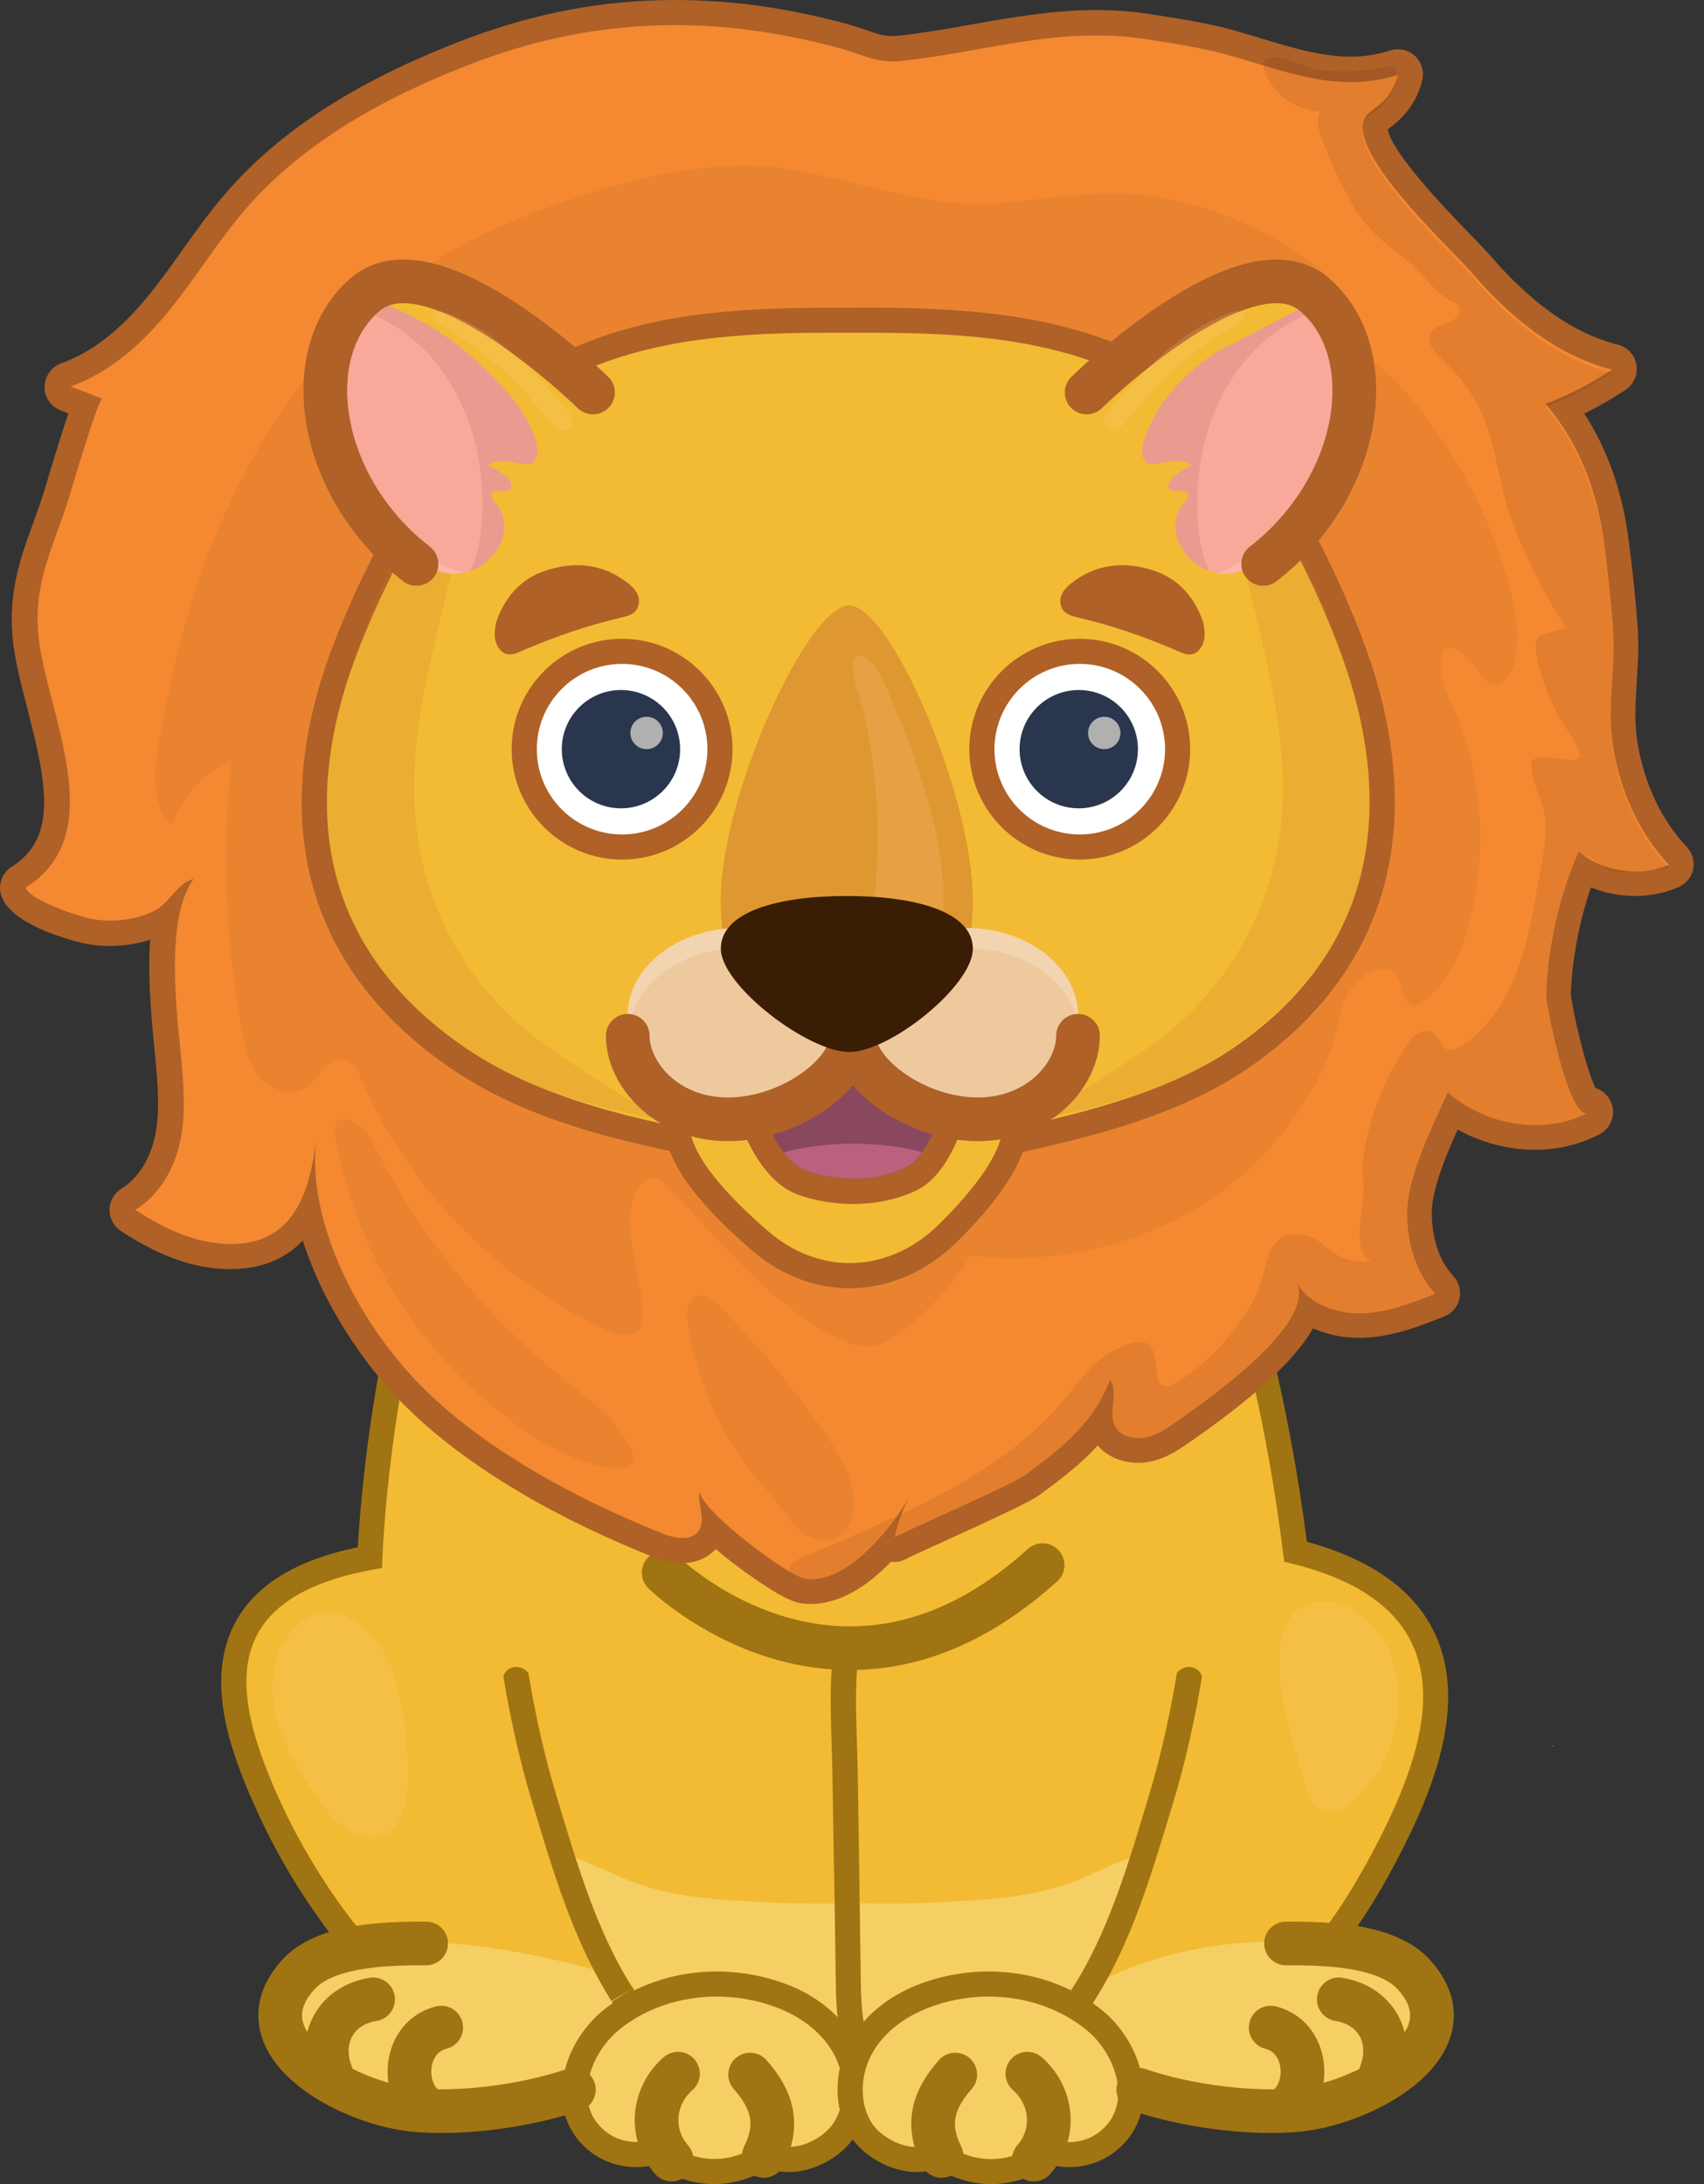 <svg width="78" height="100" viewBox="0 0 78 100" fill="none" xmlns="http://www.w3.org/2000/svg">
<rect x="0" y="0" width="78" height="100" fill="#333333" stroke="none"/>
<g clip-path="url(#clip0_229_14335)">
<path d="M71.093 79.919C71.087 79.931 71.081 79.942 71.076 79.954C71.064 79.948 71.058 79.948 71.053 79.942C71.064 79.937 71.081 79.925 71.093 79.919Z" fill="#D6CCC4"/>
<path d="M71.047 79.942C71.058 79.937 71.076 79.925 71.093 79.919C71.087 79.931 71.081 79.942 71.076 79.954C71.064 79.948 71.058 79.948 71.047 79.942Z" fill="#D6CCC4"/>
<path d="M38.718 92.116C35.112 92.116 31.616 91.995 28.333 91.754C27.137 91.668 25.889 91.558 24.624 91.432C23.514 91.317 22.392 91.185 21.288 91.035C19.949 90.851 18.816 90.644 17.913 90.414C17.7 90.356 17.384 90.213 16.728 89.54L16.602 89.408C15.733 88.482 14.722 87.085 13.824 85.589C13.29 84.704 12.812 83.801 12.393 82.898C11.122 80.15 9.989 77.016 11.26 74.595C12.128 72.933 13.985 71.857 16.93 71.311C17.033 68.971 17.735 58.643 21.829 50.259C21.996 49.902 22.18 49.546 22.369 49.195C26.044 42.329 31.22 38.775 37.763 38.637C37.873 38.637 37.982 38.631 38.086 38.631C43.79 38.631 48.574 41.8 52.306 48.051C56.838 55.641 58.626 65.693 59.293 71.035C62.335 71.8 64.313 73.163 65.187 75.095C66.625 78.286 64.814 82.352 63.077 85.532C63.025 85.63 62.968 85.727 62.91 85.825C61.772 87.855 60.144 90.126 59.385 90.414C57.643 91.064 55.711 91.254 54.037 91.374L53.215 91.432C52.893 91.455 52.571 91.478 52.255 91.501L51.225 91.576C48.298 91.788 45.273 92.007 42.255 92.07C41.076 92.105 39.897 92.116 38.718 92.116Z" fill="#F2BB33"/>
<path d="M38.091 39.206C44.336 39.206 48.735 43.18 51.823 48.35C57.522 57.895 58.735 71.501 58.787 71.507C67.752 73.542 65.457 79.994 62.582 85.262C62.531 85.359 62.479 85.451 62.421 85.549C61.064 87.97 59.621 89.724 59.19 89.891C57.585 90.489 55.768 90.684 54.003 90.817C53.399 90.863 52.801 90.897 52.22 90.943C48.896 91.185 45.596 91.443 42.249 91.507C41.076 91.53 39.897 91.541 38.718 91.541C35.262 91.541 31.812 91.432 28.373 91.179C27.137 91.093 25.906 90.983 24.681 90.857C23.577 90.742 22.467 90.609 21.363 90.46C20.087 90.287 18.965 90.086 18.057 89.85C17.861 89.799 17.545 89.546 17.137 89.132C17.102 89.097 17.068 89.057 17.033 89.022C16.28 88.212 15.274 86.883 14.313 85.29C13.819 84.468 13.341 83.582 12.91 82.657C10.564 77.591 9.799 73.128 17.252 71.834C17.326 71.823 17.407 71.806 17.487 71.794C17.487 71.788 17.746 59.919 22.346 50.512C22.513 50.161 22.692 49.81 22.876 49.465C25.877 43.858 30.535 39.367 37.781 39.212C37.884 39.206 37.988 39.206 38.091 39.206ZM38.091 38.056C37.982 38.056 37.867 38.056 37.758 38.062C30.989 38.206 25.647 41.863 21.869 48.93C21.674 49.293 21.484 49.661 21.311 50.023C17.401 58.022 16.556 67.78 16.378 70.84C13.502 71.443 11.656 72.593 10.748 74.33C9.362 76.975 10.535 80.27 11.869 83.145C12.295 84.066 12.789 84.991 13.33 85.894C14.244 87.418 15.285 88.844 16.182 89.81C16.205 89.839 16.234 89.868 16.263 89.897L16.291 89.925C16.297 89.931 16.309 89.942 16.314 89.948C16.907 90.558 17.344 90.863 17.763 90.972C18.695 91.208 19.851 91.42 21.208 91.61C22.306 91.76 23.433 91.892 24.56 92.007C25.843 92.139 27.096 92.248 28.293 92.335C31.587 92.576 35.095 92.697 38.718 92.697C39.874 92.697 41.07 92.686 42.272 92.662C45.308 92.599 48.344 92.381 51.283 92.168L52.306 92.093C52.623 92.07 52.933 92.047 53.249 92.024C53.525 92.007 53.807 91.984 54.089 91.967C55.803 91.84 57.786 91.645 59.592 90.972C60.708 90.546 62.588 87.614 63.422 86.118C63.474 86.026 63.531 85.923 63.589 85.825C65.388 82.524 67.263 78.292 65.716 74.871C64.808 72.852 62.824 71.415 59.822 70.592C59.115 65.112 57.286 55.267 52.807 47.769C48.959 41.323 44.008 38.056 38.091 38.056Z" fill="#A07412"/>
<path d="M30.092 92.703C30.104 93.261 29.718 93.749 29.143 94.175C27.809 95.141 25.44 95.751 24.457 95.992C21.875 96.636 19.057 96.814 16.435 96.285C15.584 96.113 14.842 95.791 14.244 95.371C13.105 94.577 12.484 93.445 12.57 92.381C12.674 91.127 13.335 90.282 14.33 89.741C16.808 88.396 21.369 88.907 24.537 89.546C25.693 89.782 26.665 90.029 27.286 90.213C27.93 90.403 28.58 90.621 29.114 91.024C29.661 91.42 30.081 92.03 30.092 92.703Z" fill="#F5CF64"/>
<path d="M20.196 92.835C18.517 93.261 18.321 95.572 19.454 96.481" stroke="#A07412" stroke-width="2" stroke-miterlimit="10" stroke-linecap="round" stroke-linejoin="round"/>
<path d="M17.079 91.541C15.296 91.84 14.554 93.427 15.175 94.986" stroke="#A07412" stroke-width="2" stroke-miterlimit="10" stroke-linecap="round" stroke-linejoin="round"/>
<path d="M64.112 95.371C63.514 95.791 62.773 96.113 61.921 96.285C58.034 97.062 52.439 96.268 49.334 94.008C48.799 93.617 47.977 93.243 48.448 92.525C49.213 91.363 50.139 90.736 51.45 90.213C53.756 89.287 56.246 88.844 58.73 88.907C60.72 88.959 63.135 88.988 64.745 90.362C65.32 90.851 65.711 91.507 65.78 92.381C65.872 93.445 65.245 94.577 64.112 95.371Z" fill="#F5CF64"/>
<path d="M58.166 92.835C59.845 93.261 60.041 95.572 58.908 96.481" stroke="#A07412" stroke-width="2" stroke-miterlimit="10" stroke-linecap="round" stroke-linejoin="round"/>
<path d="M61.283 91.541C63.066 91.84 63.808 93.427 63.187 94.986" stroke="#A07412" stroke-width="2" stroke-miterlimit="10" stroke-linecap="round" stroke-linejoin="round"/>
<path opacity="0.2" d="M15.187 73.841C14.56 73.79 13.905 74.043 13.295 74.744C12.755 75.371 12.496 76.205 12.461 77.033C12.381 78.994 13.445 80.805 14.583 82.398C15.026 83.019 15.521 83.651 16.234 83.922C19.943 85.331 18.5 77.97 17.97 76.481C17.505 75.187 16.401 73.939 15.187 73.841Z" fill="#FFCC90"/>
<path opacity="0.2" d="M59.005 74.146C57.815 75.952 59.264 79.896 59.695 81.61C59.828 82.133 60.029 82.737 60.541 82.915C61.006 83.076 61.501 82.8 61.88 82.49C64.209 80.575 64.928 76.423 62.599 74.209C62.145 73.778 61.587 73.439 60.966 73.341C60.351 73.243 59.672 73.41 59.235 73.859C59.149 73.945 59.074 74.043 59.005 74.146Z" fill="#FFCC90"/>
<path d="M38.655 73.784C38.511 73.358 38.373 72.887 38.229 72.3C38.137 71.926 38.045 71.535 37.959 71.162C37.683 69.971 37.395 68.74 36.907 67.579C36.01 65.445 34.457 63.554 32.548 62.243C31.15 61.288 29.719 60.782 28.396 60.782C28.189 60.782 27.982 60.793 27.781 60.816C26.435 60.983 25.153 61.731 24.348 62.818C23.606 63.824 23.508 64.945 23.416 66.032C23.387 66.348 23.353 66.665 23.318 66.969C23.232 67.711 23.146 68.47 23.175 69.275C23.376 74.301 24.026 78.47 25.216 82.409L25.308 82.726C25.544 83.513 25.791 84.336 26.05 85.135C26.573 86.751 27.321 88.856 28.459 90.776C28.54 90.92 28.62 91.046 28.695 91.167C29.903 93.088 31.427 94.514 33.094 95.284C33.842 95.63 34.658 95.819 35.394 95.819C35.969 95.819 36.487 95.71 36.947 95.492C37.188 95.376 37.418 95.233 37.614 95.06C38.798 94.037 38.919 92.317 38.942 90.788V90.644C38.959 89.477 38.977 88.303 38.994 87.136C39 86.567 39.011 86.003 39.017 85.434V85.422C39.029 84.721 39.04 84.014 39.046 83.312C39.057 82.599 39.069 81.88 39.08 81.167C39.086 80.742 39.103 80.305 39.115 79.839C39.201 77.872 39.276 75.63 38.655 73.784Z" fill="#F2BB33"/>
<path d="M38.713 87.142C38.695 88.361 38.672 89.574 38.655 90.793C38.632 92.248 38.523 93.893 37.39 94.848C37.2 95.009 36.988 95.135 36.769 95.239C33.388 94.681 30.587 93.123 28.724 90.638C27.683 88.884 26.965 86.987 26.343 85.055C27.051 85.325 27.81 85.676 28.414 85.946C30.587 86.906 32.934 86.993 35.418 87.113C36.51 87.159 37.614 87.171 38.713 87.142Z" fill="#F5CF64"/>
<path d="M28.396 61.087C29.811 61.087 31.203 61.691 32.382 62.496C34.256 63.778 35.751 65.607 36.637 67.7C37.269 69.201 37.551 70.811 37.948 72.375C38.074 72.887 38.212 73.387 38.379 73.882C39.121 76.084 38.839 78.884 38.805 81.173C38.782 82.593 38.764 84.008 38.741 85.428C38.73 85.998 38.724 86.567 38.718 87.142C38.701 88.361 38.684 89.574 38.661 90.793C38.638 92.248 38.534 93.893 37.43 94.848C37.246 95.009 37.039 95.135 36.827 95.239C36.389 95.446 35.901 95.538 35.4 95.538C34.659 95.538 33.894 95.342 33.227 95.032C31.461 94.215 30.058 92.754 29.012 91.11C28.989 91.081 28.971 91.052 28.954 91.024C28.874 90.897 28.799 90.77 28.724 90.644C27.683 88.89 26.965 86.993 26.343 85.06C26.05 84.157 25.78 83.249 25.51 82.346C25.119 81.058 24.797 79.77 24.532 78.47C23.917 75.457 23.606 72.404 23.48 69.293C23.434 68.183 23.624 67.171 23.721 66.084C23.819 64.974 23.917 63.95 24.601 63.019C25.36 61.99 26.556 61.288 27.827 61.133C28.011 61.098 28.207 61.087 28.396 61.087ZM28.396 59.937C28.155 59.937 27.913 59.954 27.678 59.977C26.079 60.172 24.618 61.029 23.664 62.323C22.784 63.519 22.669 64.819 22.566 65.969C22.537 66.279 22.502 66.584 22.468 66.889C22.381 67.66 22.29 68.453 22.324 69.321C22.462 72.766 22.813 75.831 23.399 78.689C23.681 80.058 24.015 81.392 24.406 82.668L24.503 82.984C24.745 83.778 24.986 84.595 25.251 85.4C25.786 87.061 26.556 89.224 27.741 91.213C27.821 91.346 27.902 91.489 27.988 91.622L28.977 91.035L28.005 91.65C28.023 91.679 28.04 91.702 28.057 91.731C29.34 93.738 30.967 95.233 32.749 96.061C33.618 96.463 34.538 96.676 35.406 96.676C36.108 96.676 36.752 96.538 37.321 96.268C37.632 96.124 37.925 95.934 38.184 95.71C39.633 94.457 39.782 92.524 39.811 90.805L39.817 90.598C39.834 89.454 39.851 88.304 39.868 87.159C39.874 86.596 39.886 86.038 39.892 85.48V85.446L39.92 83.37L39.955 81.19C39.961 80.77 39.978 80.328 39.989 79.879C40.058 77.826 40.139 75.503 39.466 73.513C39.328 73.111 39.202 72.657 39.058 72.093C38.966 71.725 38.88 71.346 38.793 70.972C38.506 69.747 38.212 68.476 37.695 67.251C36.734 64.968 35.078 62.944 33.031 61.541C31.49 60.489 29.892 59.937 28.396 59.937Z" fill="#A07412"/>
<path d="M27.936 78.856C27.971 79.747 27.856 80.667 27.218 81.254C26.562 81.857 25.337 80.345 25.136 79.816C24.912 79.224 24.716 78.574 24.578 77.959C24.457 77.424 24.469 76.555 23.825 76.349C23.606 76.279 23.319 76.343 23.163 76.527C23.06 76.647 23.014 76.808 22.974 76.958C22.939 77.102 22.882 77.228 22.841 77.366C22.905 77.153 22.427 76.326 22.347 76.084C22.186 75.612 22.054 75.135 21.939 74.652C21.703 73.651 21.559 72.622 21.513 71.593C21.456 70.213 21.134 67.24 23.158 67.177C23.854 67.153 24.515 67.527 24.986 68.039C25.458 68.551 25.757 69.195 26.021 69.833C27.12 72.519 27.649 75.405 27.902 78.292C27.919 78.476 27.931 78.666 27.936 78.856Z" fill="#F2BB33"/>
<path d="M32.639 99.425C31.713 99.413 30.817 99.069 30.109 98.476C29.799 98.591 29.465 98.649 29.126 98.649C28.488 98.649 27.872 98.442 27.389 98.068C26.67 97.516 26.291 96.734 26.291 95.814C26.291 95.256 26.435 94.669 26.705 94.106C26.992 93.496 27.424 92.939 27.913 92.53C29.229 91.438 30.966 90.834 32.8 90.834C33.928 90.834 35.055 91.064 36.067 91.501C37.245 92.013 38.177 92.835 38.695 93.824C38.89 94.204 39.028 94.618 39.097 95.043C39.109 95.106 39.12 95.181 39.126 95.25C39.212 96.032 39.057 96.791 38.683 97.43C38.574 97.614 38.43 97.786 38.258 97.953C37.671 98.516 36.849 98.862 36.118 98.862C35.745 98.862 35.4 98.775 35.112 98.603C34.422 99.12 33.565 99.413 32.697 99.413C32.691 99.425 32.639 99.425 32.639 99.425Z" fill="#F5CF64"/>
<path d="M32.806 91.415C33.847 91.415 34.894 91.622 35.848 92.036C36.82 92.456 37.706 93.157 38.194 94.094C38.367 94.422 38.482 94.779 38.539 95.141C38.551 95.193 38.556 95.25 38.562 95.302C38.631 95.94 38.522 96.59 38.194 97.142C38.114 97.28 37.999 97.418 37.867 97.545C37.424 97.97 36.745 98.298 36.124 98.298C35.739 98.298 35.377 98.171 35.106 97.867C34.474 98.488 33.588 98.85 32.703 98.85C32.685 98.85 32.668 98.85 32.657 98.85C31.754 98.838 30.857 98.448 30.23 97.798C29.896 97.982 29.517 98.074 29.137 98.074C28.643 98.074 28.142 97.918 27.752 97.614C27.13 97.136 26.877 96.487 26.877 95.814C26.877 95.325 27.01 94.819 27.234 94.353C27.493 93.813 27.866 93.33 28.292 92.973C29.551 91.927 31.173 91.415 32.806 91.415ZM32.806 90.265C30.84 90.265 28.971 90.914 27.55 92.093C26.998 92.553 26.515 93.18 26.187 93.864C25.883 94.503 25.722 95.175 25.716 95.814C25.716 96.906 26.182 97.872 27.038 98.528C27.619 98.977 28.361 99.224 29.126 99.224C29.419 99.224 29.712 99.189 29.988 99.115C30.747 99.667 31.679 99.983 32.628 100H32.691C33.565 100 34.428 99.741 35.164 99.275C35.457 99.391 35.779 99.448 36.118 99.448C36.992 99.448 37.97 99.04 38.66 98.379C38.873 98.177 39.045 97.959 39.183 97.734C39.626 96.987 39.804 96.113 39.707 95.193C39.701 95.112 39.689 95.032 39.678 94.951C39.597 94.468 39.442 93.997 39.218 93.56C38.643 92.456 37.608 91.535 36.308 90.972C35.215 90.512 34.008 90.265 32.806 90.265Z" fill="#A07412"/>
<path d="M31.035 94.945C29.85 95.986 29.724 97.729 30.741 98.879" stroke="#A07412" stroke-width="2" stroke-miterlimit="10" stroke-linecap="round" stroke-linejoin="round"/>
<path d="M34.336 94.986C35.406 96.188 35.653 97.332 34.963 98.712" stroke="#A07412" stroke-width="2" stroke-miterlimit="10" stroke-linecap="round" stroke-linejoin="round"/>
<path d="M54.739 66.981C54.704 66.676 54.67 66.36 54.641 66.044C54.543 64.957 54.445 63.836 53.709 62.829C52.904 61.737 51.622 60.989 50.282 60.828C50.081 60.805 49.874 60.794 49.667 60.794C48.344 60.794 46.912 61.3 45.515 62.254C43.606 63.565 42.059 65.457 41.156 67.591C40.667 68.752 40.38 69.983 40.104 71.173C40.018 71.547 39.926 71.932 39.834 72.312C39.684 72.898 39.552 73.37 39.408 73.795C38.787 75.641 38.862 77.878 38.931 79.862C38.948 80.328 38.959 80.765 38.965 81.19C38.977 81.903 38.988 82.617 39 83.329C39.011 84.037 39.023 84.738 39.029 85.446C39.04 86.021 39.046 86.59 39.051 87.159C39.069 88.332 39.086 89.505 39.103 90.679V90.811C39.126 92.34 39.253 94.06 40.432 95.083C40.633 95.256 40.857 95.4 41.104 95.515C41.559 95.727 42.082 95.837 42.651 95.837C43.387 95.837 44.204 95.647 44.952 95.302C46.619 94.531 48.143 93.105 49.351 91.185C49.425 91.064 49.506 90.937 49.586 90.794C50.725 88.873 51.472 86.768 51.996 85.152C52.255 84.353 52.502 83.537 52.738 82.743L52.83 82.432C54.02 78.499 54.67 74.324 54.871 69.299C54.917 68.482 54.825 67.717 54.739 66.981Z" fill="#F2BB33"/>
<path d="M39.351 87.142C39.368 88.361 39.391 89.575 39.408 90.794C39.431 92.249 39.541 93.893 40.673 94.848C40.863 95.009 41.076 95.135 41.294 95.239C44.676 94.681 47.476 93.123 49.339 90.638C50.38 88.885 51.099 86.987 51.72 85.055C51.013 85.325 50.254 85.676 49.65 85.946C47.476 86.906 45.13 86.993 42.646 87.113C41.547 87.159 40.449 87.171 39.351 87.142Z" fill="#F5CF64"/>
<path d="M49.661 61.087C49.857 61.087 50.046 61.098 50.242 61.121C51.513 61.277 52.709 61.972 53.468 63.008C54.152 63.939 54.25 64.963 54.342 66.073C54.44 67.159 54.63 68.171 54.584 69.281C54.399 73.743 53.847 78.068 52.554 82.34C52.278 83.243 52.007 84.158 51.72 85.055C51.668 85.21 51.616 85.365 51.565 85.526C50.978 87.291 50.294 89.028 49.339 90.638C49.264 90.765 49.19 90.891 49.109 91.018C49.08 91.058 49.057 91.104 49.029 91.144C47.982 92.772 46.59 94.215 44.837 95.026C44.169 95.336 43.399 95.532 42.663 95.532C42.163 95.532 41.674 95.44 41.237 95.233C41.024 95.135 40.823 95.003 40.633 94.842C40.006 94.301 39.701 93.537 39.552 92.709C39.437 92.082 39.414 91.415 39.402 90.788C39.385 89.575 39.368 88.355 39.351 87.136C39.345 86.682 39.339 86.234 39.333 85.779C39.333 85.658 39.328 85.543 39.328 85.423C39.305 84.002 39.287 82.588 39.264 81.167C39.23 78.879 38.948 76.078 39.69 73.876C39.857 73.381 39.995 72.875 40.127 72.369C40.518 70.805 40.805 69.195 41.438 67.694C42.324 65.601 43.819 63.772 45.693 62.49C46.861 61.685 48.246 61.087 49.661 61.087ZM49.661 59.937C48.166 59.937 46.567 60.495 45.026 61.547C42.979 62.944 41.329 64.974 40.363 67.251C39.845 68.476 39.552 69.747 39.264 70.972C39.178 71.346 39.092 71.719 39 72.093C38.856 72.657 38.73 73.111 38.592 73.513C37.925 75.503 37.999 77.826 38.068 79.879C38.086 80.328 38.097 80.771 38.103 81.19L38.137 83.318L38.172 85.446L38.178 85.63L38.183 85.802L38.195 86.481L38.206 87.159C38.224 88.361 38.241 89.563 38.258 90.759V90.811C38.27 91.484 38.292 92.202 38.425 92.921C38.649 94.146 39.126 95.06 39.885 95.716C40.144 95.94 40.437 96.13 40.754 96.274C41.323 96.544 41.967 96.682 42.663 96.682C43.531 96.682 44.451 96.469 45.319 96.067C47.096 95.244 48.712 93.761 49.989 91.771C50.012 91.737 50.035 91.702 50.058 91.668L50.075 91.639C50.167 91.495 50.248 91.357 50.334 91.219C51.208 89.753 51.927 88.102 52.657 85.888C52.709 85.733 52.766 85.572 52.818 85.405C53.077 84.6 53.324 83.778 53.566 82.984L53.663 82.668C54.871 78.666 55.532 74.428 55.739 69.327C55.774 68.453 55.682 67.654 55.59 66.883C55.555 66.584 55.521 66.279 55.492 65.975C55.394 64.83 55.279 63.531 54.399 62.329C53.445 61.035 51.978 60.178 50.386 59.983C50.144 59.948 49.903 59.937 49.661 59.937Z" fill="#A07412"/>
<path d="M50.121 78.856C50.087 79.747 50.202 80.667 50.84 81.254C51.495 81.857 52.72 80.345 52.922 79.816C53.146 79.224 53.341 78.574 53.479 77.959C53.6 77.424 53.589 76.555 54.233 76.349C54.451 76.279 54.739 76.343 54.894 76.527C54.998 76.647 55.044 76.808 55.084 76.958C55.118 77.102 55.176 77.228 55.216 77.366C55.153 77.153 55.63 76.326 55.711 76.084C55.872 75.612 56.004 75.135 56.119 74.652C56.728 72.087 56.838 69.552 56.7 66.941C56.636 65.733 56.441 64.468 55.682 63.525C55.394 63.163 54.957 62.846 54.503 62.938C53.951 63.048 53.698 63.675 53.543 64.209C52.887 66.51 52.381 68.723 51.611 70.96C50.794 73.324 50.374 75.808 50.156 78.292C50.144 78.476 50.127 78.666 50.121 78.856Z" fill="#F2BB33"/>
<path d="M45.365 99.425C44.497 99.425 43.64 99.132 42.95 98.614C42.657 98.787 42.317 98.873 41.944 98.873C40.966 98.873 39.862 98.258 39.379 97.441C39.12 97.004 38.965 96.504 38.925 95.969C38.907 95.739 38.907 95.503 38.936 95.267C38.936 95.262 38.936 95.256 38.936 95.256C38.942 95.187 38.953 95.118 38.965 95.055C39.034 94.623 39.172 94.215 39.367 93.836C39.885 92.847 40.817 92.019 41.995 91.513C43.008 91.075 44.135 90.845 45.262 90.845C47.096 90.845 48.833 91.449 50.15 92.542C50.517 92.847 50.851 93.232 51.116 93.669C51.225 93.853 51.328 94.037 51.409 94.221C52.087 95.733 51.806 97.211 50.679 98.079C50.196 98.453 49.58 98.654 48.942 98.654C48.603 98.654 48.269 98.597 47.959 98.482C47.257 99.074 46.354 99.413 45.428 99.431C45.417 99.425 45.371 99.425 45.365 99.425Z" fill="#F5CF64"/>
<path d="M45.256 91.415C46.883 91.415 48.511 91.927 49.776 92.979C50.092 93.243 50.385 93.583 50.615 93.962C50.713 94.117 50.799 94.278 50.874 94.451C51.363 95.538 51.357 96.814 50.316 97.619C49.925 97.924 49.425 98.079 48.931 98.079C48.551 98.079 48.171 97.987 47.838 97.803C47.211 98.459 46.32 98.844 45.411 98.856C45.394 98.856 45.377 98.856 45.365 98.856C44.48 98.856 43.594 98.493 42.962 97.872C42.691 98.177 42.329 98.304 41.944 98.304C41.139 98.304 40.23 97.752 39.873 97.154C39.649 96.78 39.529 96.36 39.5 95.929C39.483 95.728 39.488 95.526 39.511 95.319C39.517 95.262 39.523 95.204 39.534 95.147C39.592 94.784 39.712 94.428 39.879 94.1C40.368 93.157 41.254 92.461 42.225 92.041C43.169 91.627 44.215 91.415 45.256 91.415ZM45.256 90.265C44.054 90.265 42.846 90.512 41.76 90.978C40.46 91.541 39.425 92.456 38.85 93.565C38.626 94.002 38.47 94.468 38.39 94.963C38.378 95.043 38.367 95.124 38.361 95.198C38.361 95.204 38.361 95.21 38.361 95.21C38.332 95.48 38.332 95.751 38.35 96.015C38.401 96.642 38.58 97.217 38.885 97.734C39.465 98.712 40.782 99.448 41.944 99.448C42.283 99.448 42.605 99.391 42.898 99.275C43.629 99.741 44.497 100 45.371 100H45.434C46.383 99.989 47.309 99.672 48.074 99.115C48.355 99.183 48.643 99.224 48.936 99.224C49.701 99.224 50.443 98.977 51.024 98.528C52.375 97.487 52.72 95.745 51.926 93.979C51.834 93.772 51.725 93.565 51.599 93.364C51.3 92.875 50.926 92.438 50.512 92.093C49.092 90.914 47.223 90.265 45.256 90.265Z" fill="#A07412"/>
<path d="M47.027 94.945C48.212 95.986 48.339 97.729 47.321 98.879" stroke="#A07412" stroke-width="2" stroke-miterlimit="10" stroke-linecap="round" stroke-linejoin="round"/>
<path d="M43.727 94.986C42.657 96.188 42.41 97.332 43.1 98.712" stroke="#A07412" stroke-width="2" stroke-miterlimit="10" stroke-linecap="round" stroke-linejoin="round"/>
<path d="M58.868 88.982C60.737 88.982 63.509 89.04 64.751 90.443C67.471 93.519 62.6 96.245 59.541 96.59C57.459 96.826 54.383 96.463 52.105 95.676" stroke="#A07412" stroke-width="2" stroke-miterlimit="10" stroke-linecap="round" stroke-linejoin="round"/>
<path d="M19.506 88.982C17.637 88.982 14.865 89.04 13.623 90.443C10.903 93.519 15.774 96.245 18.833 96.59C20.915 96.826 23.991 96.463 26.268 95.676" stroke="#A07412" stroke-width="2" stroke-miterlimit="10" stroke-linecap="round" stroke-linejoin="round"/>
<path d="M30.38 72.007C30.38 72.007 38.499 80.011 47.723 71.662L30.38 72.007Z" fill="#F2BB33"/>
<path d="M30.38 72.007C30.38 72.007 38.499 80.011 47.723 71.662" stroke="#A07412" stroke-width="2" stroke-miterlimit="10" stroke-linecap="round" stroke-linejoin="round"/>
<path d="M37.108 72.875C37.01 72.875 36.918 72.869 36.82 72.858C36.665 72.841 36.412 72.777 35.854 72.455C35.825 72.438 33.928 71.242 32.628 70.017C32.576 70.201 32.484 70.385 32.323 70.552C32.139 70.753 31.794 70.989 31.231 70.989C30.88 70.989 30.477 70.897 30.029 70.719C26.463 69.293 21.541 66.849 18.327 63.306C16.619 61.426 14.796 58.551 14.106 55.543C13.485 56.642 12.415 57.527 10.552 57.527C10.385 57.527 10.207 57.522 10.023 57.504C8.315 57.361 6.826 56.504 5.854 55.877C5.687 55.768 5.589 55.584 5.589 55.388C5.589 55.193 5.693 55.008 5.865 54.905C6.768 54.353 7.424 53.312 7.671 52.059C7.907 50.868 7.792 49.603 7.677 48.378L7.625 47.826C7.47 46.251 7.246 43.939 7.568 42.053C7.481 42.11 7.395 42.168 7.297 42.22C6.642 42.553 5.86 42.731 5.026 42.731C4.692 42.731 4.359 42.703 4.043 42.645C4.014 42.639 0.897 41.892 0.598 40.799C0.535 40.558 0.633 40.299 0.845 40.161C3.427 38.539 2.611 35.365 1.817 32.3C1.524 31.156 1.242 30.08 1.15 29.109C0.966 27.136 1.501 25.658 2.07 24.094C2.283 23.502 2.507 22.892 2.691 22.243C3.243 20.328 3.594 19.218 3.853 18.574L2.985 18.24C2.76 18.154 2.611 17.936 2.616 17.694C2.622 17.453 2.772 17.24 3.002 17.159C4.514 16.624 5.934 15.52 7.338 13.772C7.855 13.128 8.344 12.444 8.815 11.783C9.448 10.897 10.098 9.983 10.84 9.132C13.278 6.343 16.803 4.106 21.599 2.3C24.692 1.138 27.74 0.575 30.909 0.575C33.433 0.575 35.958 0.931 38.632 1.668C38.959 1.76 39.235 1.852 39.494 1.944C39.994 2.116 40.351 2.243 40.851 2.243C40.966 2.243 41.087 2.237 41.219 2.22C42.392 2.093 43.537 1.886 44.646 1.691C46.423 1.374 48.269 1.046 50.178 1.046C51.018 1.046 51.806 1.104 52.599 1.23L52.737 1.254C53.876 1.432 55.17 1.633 56.314 1.949C56.763 2.07 57.205 2.208 57.648 2.34L58.016 2.45C59.304 2.835 60.564 3.186 61.84 3.186C62.536 3.186 63.186 3.082 63.824 2.875C63.882 2.858 63.945 2.846 64.002 2.846C64.146 2.846 64.284 2.898 64.388 2.996C64.543 3.134 64.606 3.347 64.56 3.548C64.411 4.203 64.031 4.807 63.491 5.25C63.427 5.302 63.358 5.354 63.289 5.405C63.18 5.486 63.071 5.566 63.008 5.641C62.99 5.658 62.944 5.71 62.95 5.865C63.002 7.13 65.653 9.862 66.924 11.179C67.297 11.564 67.596 11.874 67.769 12.076C69.799 14.428 71.811 15.831 73.922 16.36C74.146 16.417 74.313 16.596 74.347 16.826C74.388 17.05 74.284 17.28 74.094 17.401C74.008 17.458 73.968 17.481 73.928 17.51C73.226 17.97 72.467 18.378 71.673 18.723C72.881 20.351 73.675 22.415 73.979 24.727C74.158 26.078 74.307 27.476 74.399 28.775C74.422 29.068 74.428 29.356 74.428 29.649C74.428 30.172 74.393 30.69 74.359 31.196C74.33 31.679 74.296 32.174 74.296 32.662V32.749C74.296 33.266 74.33 33.72 74.399 34.135C74.733 36.136 75.567 37.889 76.803 39.195C76.929 39.327 76.987 39.517 76.947 39.701C76.912 39.885 76.786 40.034 76.619 40.115C76.584 40.132 76.544 40.149 76.504 40.161C75.986 40.368 75.423 40.477 74.836 40.477C74.238 40.477 73.634 40.362 73.082 40.144C72.881 40.063 72.686 39.971 72.501 39.862C71.84 41.547 71.397 43.646 71.328 45.503C71.34 46.176 72.225 50.006 72.749 50.431C72.731 50.42 72.674 50.385 72.582 50.385C72.525 50.385 72.473 50.397 72.421 50.425L72.95 51.443C72.128 51.869 71.219 52.087 70.259 52.087C68.936 52.087 67.591 51.662 66.469 50.908C65.837 52.277 64.94 54.249 64.963 55.624C64.98 56.923 65.388 58.062 66.101 58.838C66.228 58.976 66.279 59.172 66.239 59.356C66.199 59.54 66.067 59.695 65.888 59.764C64.819 60.19 63.606 60.667 62.306 60.702H62.191C61.311 60.702 60.489 60.466 59.845 60.057C59.287 61.507 57.349 63.364 53.997 65.67C53.571 65.963 53.065 66.285 52.461 66.394C52.34 66.417 52.214 66.429 52.082 66.429C51.432 66.429 50.868 66.153 50.569 65.693C50.454 65.52 50.391 65.342 50.357 65.158C50.075 65.538 49.753 65.906 49.379 66.268C48.724 66.9 47.987 67.458 47.223 68.016C46.826 68.303 45.037 69.132 42.737 70.178C42.076 70.477 41.392 70.793 41.242 70.868C41.15 70.931 41.041 70.966 40.926 70.966C40.886 70.966 40.845 70.96 40.805 70.954C40.736 70.937 40.667 70.909 40.61 70.874C39.701 71.857 38.447 72.875 37.108 72.875Z" fill="#F48931"/>
<path d="M30.909 1.15C33.399 1.15 35.912 1.518 38.482 2.22C39.443 2.484 39.972 2.812 40.851 2.812C40.984 2.812 41.127 2.806 41.283 2.789C44.382 2.45 47.154 1.622 50.179 1.622C50.938 1.622 51.708 1.673 52.508 1.8C53.698 1.984 54.998 2.185 56.159 2.501C56.723 2.657 57.286 2.835 57.844 3.002C59.166 3.398 60.478 3.761 61.835 3.761C62.542 3.761 63.261 3.663 63.997 3.422C63.876 3.951 63.566 4.445 63.129 4.807C62.945 4.957 62.732 5.089 62.577 5.267C62.427 5.434 62.37 5.647 62.381 5.894C62.381 5.894 62.381 5.894 62.381 5.9C62.456 7.746 66.493 11.472 67.344 12.455C69.052 14.434 71.162 16.256 73.79 16.924C73.738 16.958 73.692 16.992 73.64 17.021C72.737 17.608 71.766 18.102 70.748 18.493C70.777 18.528 70.805 18.562 70.834 18.597C72.329 20.368 73.123 22.582 73.416 24.819C73.594 26.136 73.738 27.516 73.836 28.833C73.859 29.109 73.865 29.385 73.865 29.661C73.859 30.667 73.738 31.662 73.732 32.668V32.755C73.732 33.243 73.761 33.738 73.847 34.238C74.175 36.193 74.992 38.114 76.395 39.597C76.366 39.609 76.332 39.62 76.303 39.632C75.843 39.816 75.348 39.902 74.848 39.902C74.319 39.902 73.79 39.804 73.307 39.609C73.019 39.494 72.743 39.35 72.502 39.172C72.421 39.114 72.341 39.051 72.266 38.988C71.392 40.903 70.851 43.398 70.771 45.486C70.754 45.963 71.743 50.966 72.6 50.966C72.634 50.966 72.668 50.955 72.709 50.937C71.944 51.334 71.11 51.518 70.282 51.518C68.822 51.518 67.367 50.96 66.268 50.023C65.596 51.501 64.382 53.893 64.405 55.635C64.422 56.923 64.796 58.252 65.693 59.235C64.606 59.666 63.491 60.098 62.312 60.132C62.278 60.132 62.249 60.132 62.214 60.132C61.064 60.132 59.851 59.655 59.328 58.706C60.351 60.587 55.015 64.29 53.692 65.198C53.295 65.474 52.87 65.745 52.381 65.825C52.289 65.842 52.197 65.848 52.105 65.848C51.697 65.848 51.283 65.693 51.076 65.371C50.656 64.727 51.237 63.807 50.811 63.169C50.391 64.273 49.765 65.106 49 65.848C48.385 66.441 47.677 66.975 46.907 67.545C46.32 67.976 40.955 70.328 40.943 70.385C41.018 70.029 41.127 69.684 41.26 69.339C41.363 69.074 41.49 68.815 41.628 68.562C41.461 68.827 41.265 69.132 41.041 69.442C40.069 70.776 38.586 72.306 37.125 72.306C37.05 72.306 36.976 72.3 36.901 72.294C36.751 72.277 36.487 72.156 36.159 71.967C34.704 71.121 31.956 68.907 32.025 68.246C31.892 68.896 32.387 69.672 31.921 70.167C31.748 70.351 31.507 70.42 31.248 70.42C30.92 70.42 30.564 70.311 30.265 70.19C26.194 68.557 21.662 66.107 18.776 62.927C16.286 60.19 14.026 55.848 14.48 52.145C14.187 54.543 13.479 56.958 10.575 56.958C10.42 56.958 10.265 56.952 10.098 56.935C8.672 56.814 7.367 56.159 6.194 55.394C7.344 54.687 8.011 53.439 8.264 52.174C8.517 50.909 8.396 49.609 8.281 48.327C8.091 46.285 7.545 42.064 8.862 40.236C8.068 40.466 7.798 41.328 7.062 41.702C6.464 42.007 5.751 42.151 5.055 42.151C4.756 42.151 4.457 42.122 4.169 42.07C3.629 41.972 1.329 41.202 1.179 40.638C5.158 38.137 2.082 32.57 1.754 29.045C1.513 26.463 2.611 24.738 3.278 22.386C3.37 22.059 4.514 18.252 4.675 18.252C4.675 18.252 4.675 18.252 4.681 18.252C4.198 18.068 3.709 17.878 3.226 17.694C5.118 17.027 6.608 15.63 7.821 14.123C9.034 12.616 10.029 10.96 11.306 9.5C14.014 6.4 17.855 4.319 21.84 2.823C24.848 1.696 27.861 1.15 30.909 1.15ZM30.909 0C27.671 0 24.56 0.575 21.398 1.765C16.51 3.606 12.91 5.894 10.403 8.764C9.644 9.632 8.983 10.558 8.344 11.455C7.855 12.145 7.395 12.789 6.889 13.421C5.555 15.083 4.221 16.13 2.812 16.63C2.358 16.791 2.053 17.217 2.042 17.7C2.03 18.183 2.329 18.62 2.778 18.792L3.129 18.925C3.037 19.201 2.933 19.511 2.824 19.868C2.508 20.851 2.197 21.898 2.139 22.093C1.961 22.726 1.743 23.329 1.53 23.91C0.966 25.463 0.38 27.073 0.575 29.172C0.667 30.19 0.955 31.288 1.254 32.45C2.168 35.969 2.611 38.378 0.541 39.678C0.115 39.948 -0.092 40.466 0.041 40.949C0.455 42.478 3.905 43.209 3.939 43.215C4.29 43.278 4.658 43.312 5.026 43.312C5.676 43.312 6.303 43.215 6.872 43.025C6.763 44.526 6.895 46.222 7.056 47.89C7.073 48.085 7.091 48.269 7.108 48.436C7.217 49.62 7.332 50.84 7.108 51.955C6.889 53.053 6.326 53.95 5.561 54.422C5.227 54.629 5.02 54.991 5.015 55.388C5.009 55.785 5.21 56.153 5.538 56.366C6.562 57.033 8.137 57.936 9.977 58.085C10.173 58.102 10.368 58.108 10.552 58.108C12.07 58.108 13.129 57.568 13.859 56.803C14.721 59.5 16.355 61.995 17.901 63.697C21.191 67.314 26.194 69.805 29.816 71.254C30.334 71.461 30.805 71.564 31.231 71.564C32.002 71.564 32.479 71.225 32.743 70.943C32.749 70.937 32.755 70.932 32.761 70.92C34.054 72.036 35.532 72.933 35.561 72.944C36.084 73.243 36.441 73.387 36.757 73.421C36.866 73.433 36.987 73.439 37.108 73.439C38.499 73.439 39.765 72.559 40.782 71.507C40.828 71.512 40.88 71.518 40.926 71.518C41.145 71.518 41.352 71.455 41.53 71.346C41.708 71.259 42.352 70.96 42.979 70.679C45.825 69.379 47.165 68.752 47.574 68.453C48.321 67.907 49.103 67.315 49.788 66.659C49.949 66.504 50.104 66.343 50.248 66.182C50.673 66.682 51.346 66.975 52.093 66.975C52.255 66.975 52.416 66.964 52.571 66.935C53.29 66.808 53.853 66.446 54.33 66.118C57.361 64.031 59.264 62.294 60.104 60.822C60.725 61.098 61.444 61.254 62.203 61.254C62.243 61.254 62.289 61.254 62.329 61.254C63.732 61.219 64.998 60.719 66.107 60.276C66.458 60.138 66.723 59.833 66.803 59.465C66.889 59.097 66.786 58.706 66.527 58.43C65.906 57.757 65.555 56.751 65.538 55.595C65.521 54.526 66.159 52.967 66.723 51.719C67.809 52.317 69.046 52.645 70.259 52.645C71.306 52.645 72.289 52.409 73.186 51.949C73.571 51.765 73.836 51.369 73.836 50.914C73.836 50.403 73.502 49.965 73.037 49.816C72.582 48.925 71.956 46.176 71.904 45.469C71.967 43.887 72.306 42.133 72.824 40.633C72.841 40.638 72.858 40.644 72.876 40.65C73.485 40.891 74.169 41.024 74.836 41.024C75.498 41.024 76.13 40.903 76.717 40.667C76.751 40.656 76.803 40.633 76.849 40.609C77.188 40.454 77.436 40.15 77.505 39.787C77.579 39.425 77.47 39.045 77.211 38.775C76.055 37.55 75.273 35.9 74.957 34.014C74.894 33.623 74.859 33.215 74.859 32.72V32.634C74.865 32.174 74.894 31.708 74.923 31.208C74.957 30.696 74.992 30.167 74.992 29.626C74.992 29.298 74.986 28.994 74.963 28.706C74.865 27.395 74.721 25.986 74.537 24.629C74.256 22.484 73.566 20.541 72.519 18.936C73.111 18.649 73.686 18.321 74.233 17.964C74.273 17.941 74.319 17.913 74.359 17.884L74.394 17.861C74.779 17.614 74.98 17.159 74.905 16.705C74.831 16.251 74.497 15.888 74.049 15.779C72.059 15.279 70.144 13.939 68.195 11.679C68.005 11.461 67.706 11.15 67.326 10.759C66.418 9.827 63.715 7.039 63.525 5.923C63.56 5.9 63.594 5.871 63.623 5.848C63.698 5.791 63.773 5.739 63.842 5.676C64.48 5.152 64.928 4.439 65.107 3.657C65.199 3.255 65.067 2.829 64.762 2.553C64.549 2.358 64.267 2.254 63.985 2.254C63.865 2.254 63.744 2.271 63.623 2.312C63.042 2.501 62.456 2.593 61.818 2.593C60.616 2.593 59.402 2.26 58.16 1.886L57.792 1.777C57.349 1.645 56.901 1.507 56.452 1.38C55.273 1.052 53.962 0.851 52.806 0.673L52.674 0.65C51.852 0.523 51.035 0.46 50.167 0.46C48.206 0.46 46.337 0.794 44.537 1.11C43.439 1.305 42.3 1.507 41.15 1.633C41.041 1.645 40.943 1.65 40.846 1.65C40.443 1.65 40.138 1.547 39.673 1.386C39.414 1.294 39.126 1.196 38.776 1.098C36.056 0.362 33.479 0 30.909 0Z" fill="#AF6127"/>
<g opacity="0.1">
<path d="M41.023 69.436C40 70.84 38.413 72.456 36.883 72.289C36.734 72.272 36.469 72.151 36.141 71.961C36.118 71.892 36.124 71.817 36.164 71.737C36.274 71.501 36.544 71.38 36.797 71.271C38.171 70.696 39.609 70.098 41.023 69.436Z" fill="#3F140A"/>
</g>
<g opacity="0.1">
<path d="M76.383 39.718C76.44 39.776 74.209 40.006 73.91 39.925C73.686 39.868 73.49 39.736 73.295 39.603C73.03 39.419 72.777 39.218 72.49 39.166C72.409 39.109 72.329 39.046 72.254 38.982C71.38 40.897 70.84 43.393 70.759 45.48C70.742 45.975 71.817 51.386 72.691 50.932C70.581 52.03 67.976 51.484 66.251 50.017C65.578 51.495 64.365 53.887 64.388 55.63C64.405 56.918 64.779 58.246 65.676 59.23C64.589 59.661 63.473 60.092 62.294 60.127C61.115 60.155 59.845 59.678 59.31 58.7C60.334 60.581 54.997 64.284 53.675 65.193C53.278 65.469 52.852 65.739 52.363 65.82C51.88 65.906 51.311 65.762 51.058 65.371C50.638 64.727 51.219 63.807 50.794 63.169C50.374 64.273 49.747 65.106 48.982 65.848C48.367 66.441 47.66 66.975 46.889 67.545C46.302 67.976 40.937 70.328 40.926 70.385C41.001 70.029 41.11 69.684 41.242 69.339C43.531 68.258 45.739 66.998 47.516 65.348C48.068 64.836 48.58 64.284 49.034 63.692C49.776 62.726 50.403 61.995 51.633 61.559C51.938 61.449 52.317 61.374 52.576 61.57C53.312 62.122 52.352 64.428 54.29 63.025C55.716 61.995 56.872 60.627 57.596 59.092L57.89 58.143C58.005 57.568 58.183 56.924 58.729 56.642C59.074 56.464 59.511 56.475 59.885 56.602C60.437 56.78 60.707 57.142 61.15 57.424C61.627 57.723 62.237 57.832 62.795 57.712C62.45 57.648 62.312 57.263 62.266 56.935C62.156 56.101 62.398 55.342 62.415 54.52C62.427 53.945 62.323 53.422 62.421 52.841C62.691 51.214 63.318 49.529 64.221 48.114C64.497 47.677 64.905 47.016 65.532 47.263C65.917 47.412 65.934 48.131 66.463 48.085C66.573 48.074 66.671 48.022 66.763 47.97C69.402 46.383 69.96 42.979 70.425 40.334C70.581 39.448 70.822 38.436 70.742 37.539C70.667 36.671 70.103 35.906 70.086 35.026C70.075 34.336 71.708 34.871 72.11 34.785C72.179 34.767 72.26 34.744 72.294 34.681C72.329 34.618 72.312 34.549 72.294 34.48C72.087 33.767 71.53 33.22 71.219 32.553C70.845 31.76 70.5 30.943 70.356 30.081C70.305 29.776 70.207 29.391 70.454 29.132C70.535 29.046 71.696 28.775 71.673 28.741C70.678 27.194 69.856 25.549 69.212 23.853C68.631 22.312 68.539 20.661 67.918 19.143C67.527 18.189 66.924 17.315 66.153 16.584C65.865 16.308 65.538 16.032 65.446 15.659C65.21 14.669 66.855 15.026 66.826 14.129C66.82 13.997 66.676 13.916 66.544 13.847C65.601 13.381 65.175 12.53 64.416 11.932C63.623 11.306 62.892 10.776 62.294 9.96C62.208 9.845 62.128 9.724 62.047 9.609C61.834 9.287 59.569 5.124 60.581 5.124C59.799 5.112 59.034 4.773 58.505 4.238C58.292 4.025 57.849 3.439 57.843 3.025C57.838 2.847 57.918 2.697 58.137 2.622C58.528 2.49 59.971 3.146 60.449 3.203C61.415 3.312 62.398 3.272 63.352 3.082C63.496 3.054 63.657 3.025 63.784 3.094C64.428 3.462 63.433 4.704 63.122 4.957C62.938 5.106 62.726 5.239 62.57 5.417C62.45 5.555 62.386 5.716 62.375 5.912C62.375 5.912 62.375 5.912 62.375 5.917C62.243 7.711 66.463 11.599 67.338 12.605C69.011 14.543 71.075 16.343 73.634 17.033C73.68 17.05 73.732 17.062 73.784 17.073C72.864 17.688 71.869 18.2 70.828 18.603C70.799 18.614 70.77 18.626 70.742 18.637C72.289 20.42 73.105 22.686 73.41 24.963C73.588 26.28 73.726 27.66 73.83 28.977C73.847 29.207 73.853 29.437 73.859 29.667C73.864 30.673 73.743 31.668 73.726 32.674V32.76C73.721 33.295 73.743 33.83 73.835 34.376C74.157 36.291 74.945 38.166 76.297 39.638C76.32 39.655 76.354 39.69 76.383 39.718Z" fill="#3F140A"/>
</g>
<path opacity="0.7" d="M34.376 34.98H34.25V34.974C34.29 34.974 34.336 34.98 34.376 34.98Z" fill="#B5A897"/>
<path opacity="0.7" d="M34.376 34.98H34.25V34.974C34.29 34.974 34.336 34.98 34.376 34.98Z" fill="#B5A897"/>
<g opacity="0.15">
<path d="M9.505 25.44C10.121 23.801 10.857 22.208 11.737 20.679C13.364 17.849 15.503 15.25 18.137 13.168C20.857 11.018 24.204 9.684 27.585 8.666C30.517 7.786 33.651 7.251 36.688 7.838C39.69 8.419 42.657 9.557 45.773 9.287C48.2 9.08 50.598 8.608 53.025 9.028C55.509 9.454 57.878 10.443 59.873 11.886C60.408 12.277 60.955 12.755 61.052 13.376C60.098 13.352 59.143 13.329 58.189 13.306C58.022 13.301 57.844 13.301 57.688 13.364C57.222 13.559 57.263 14.244 57.642 14.566C58.016 14.888 58.562 14.957 59.063 15.037C61.438 15.428 63.082 16.4 64.554 18.171C66.653 20.69 68.194 23.611 69.051 26.699C69.39 27.93 69.626 29.23 69.293 30.46C69.166 30.926 68.769 31.461 68.281 31.317C68.045 31.248 67.901 31.041 67.757 30.857C67.217 30.149 66.032 28.804 65.946 30.339C65.894 31.294 66.458 32.174 66.803 33.042C67.177 33.991 67.424 34.991 67.579 35.992C67.918 38.189 67.78 40.454 67.165 42.599C66.768 43.985 66.067 45.434 64.692 46.084C63.996 45.727 64.353 44.738 63.6 44.434C62.973 44.181 62.329 44.704 61.978 45.118C61.265 45.963 61.317 47.016 60.949 47.999C60.587 48.959 60.115 49.885 59.54 50.753C58.424 52.456 56.929 53.939 55.17 55.072C52.07 57.067 48.166 57.947 44.434 57.487C43.629 58.821 42.547 60.017 41.271 60.983C40.891 61.271 40.477 61.547 39.994 61.627C39.35 61.731 38.712 61.472 38.143 61.173C35.066 59.551 32.962 56.757 30.564 54.336C30.391 54.163 30.201 53.979 29.948 53.951C29.506 53.893 29.172 54.324 29.034 54.721C28.407 56.521 29.506 58.447 29.39 60.339C29.379 60.535 29.35 60.736 29.224 60.891C28.896 61.305 28.2 61.127 27.706 60.891C22.68 58.499 18.643 54.353 16.567 49.465C16.395 49.063 16.164 48.597 15.704 48.522C14.951 48.401 14.623 49.396 13.991 49.804C13.358 50.213 12.427 49.937 11.932 49.385C11.438 48.838 11.265 48.097 11.127 47.395C10.328 43.243 10.144 38.994 10.586 34.796C9.316 35.411 8.327 36.515 7.895 37.786C6.935 36.941 7.021 35.52 7.217 34.307C7.717 31.3 8.424 28.304 9.505 25.44Z" fill="#AF6127"/>
</g>
<path d="M38.994 53.22C37.148 53.22 35.36 52.973 33.238 52.599C28.925 51.84 24.457 50.817 21.024 48.482C15.066 44.428 13.065 38.493 15.245 31.323C16.113 28.459 18.58 23.088 20.949 20.448C21.513 19.822 22.116 19.247 22.738 18.735C22.749 18.723 22.761 18.712 22.778 18.706C23.813 17.861 24.963 17.148 26.188 16.584C29.649 14.991 33.433 14.664 38.051 14.664H38.959H39.753C40.863 14.664 41.829 14.681 42.709 14.721C46.084 14.871 48.718 15.382 50.995 16.32C52.438 16.912 53.773 17.7 54.957 18.66C55.618 19.189 56.251 19.793 56.838 20.448C59.241 23.128 61.513 28.263 62.364 31.058C63.428 34.56 63.548 37.792 62.72 40.656C62.531 41.317 62.283 41.967 61.99 42.593C61.783 43.031 61.547 43.468 61.277 43.893C60.972 44.388 60.621 44.876 60.23 45.348C59.287 46.498 58.108 47.556 56.728 48.493C54.031 50.328 50.598 51.288 47.602 51.984C44.785 52.634 42.605 53.002 40.524 53.169C40.035 53.197 39.517 53.22 38.994 53.22Z" fill="#F2BB33"/>
<path d="M39.753 15.233C40.736 15.233 41.714 15.25 42.686 15.29C45.515 15.417 48.246 15.802 50.777 16.849C52.117 17.401 53.393 18.131 54.601 19.103C55.233 19.615 55.837 20.184 56.418 20.828C58.632 23.289 60.909 28.217 61.817 31.219C62.749 34.284 63.036 37.487 62.174 40.489C61.996 41.116 61.76 41.731 61.472 42.34C61.277 42.76 61.047 43.174 60.794 43.583C60.501 44.06 60.167 44.526 59.793 44.974C58.908 46.055 57.792 47.073 56.412 48.01C53.778 49.799 50.46 50.725 47.476 51.415C45.158 51.949 42.83 52.398 40.483 52.588C39.983 52.628 39.483 52.645 38.994 52.645C37.096 52.645 35.251 52.369 33.341 52.036C29.437 51.351 24.808 50.362 21.352 48.01C14.739 43.508 14.02 37.355 15.803 31.489C16.705 28.505 19.172 23.295 21.386 20.828C21.938 20.218 22.513 19.666 23.111 19.172C23.117 19.172 23.117 19.172 23.117 19.172C24.169 18.304 25.279 17.631 26.435 17.102C29.995 15.463 33.968 15.233 38.057 15.233C38.321 15.233 38.586 15.233 38.85 15.233H38.971C39.224 15.233 39.489 15.233 39.753 15.233ZM39.753 14.083C39.483 14.083 39.218 14.083 38.948 14.089H38.839C38.58 14.089 38.315 14.089 38.045 14.089C33.353 14.089 29.5 14.422 25.946 16.061C24.687 16.642 23.502 17.372 22.433 18.246C22.416 18.258 22.392 18.275 22.375 18.286C21.731 18.815 21.104 19.413 20.524 20.063C18.097 22.766 15.578 28.24 14.693 31.156C12.438 38.591 14.514 44.75 20.702 48.959C24.227 51.357 28.764 52.398 33.14 53.169C35.285 53.548 37.108 53.795 38.994 53.795C39.529 53.795 40.064 53.772 40.581 53.732C42.686 53.559 44.894 53.191 47.74 52.536C50.794 51.829 54.29 50.845 57.062 48.959C58.482 47.993 59.701 46.895 60.685 45.704C61.087 45.216 61.455 44.704 61.777 44.186C62.053 43.743 62.306 43.283 62.519 42.829C62.824 42.185 63.083 41.501 63.284 40.811C64.141 37.838 64.02 34.503 62.927 30.891C62.065 28.051 59.747 22.812 57.28 20.069C56.671 19.39 56.015 18.769 55.331 18.217C54.1 17.223 52.72 16.406 51.225 15.791C48.885 14.825 46.194 14.307 42.749 14.152C41.846 14.1 40.874 14.083 39.753 14.083Z" fill="#AF6127"/>
<g opacity="0.19">
<path d="M25.296 48.085C21.173 45.279 18.907 40.863 18.959 35.917C18.994 32.685 19.856 29.707 20.575 26.573C20.736 25.865 21.737 23.318 20.782 22.979C18.62 22.208 16.188 30.201 15.796 31.489C14.014 37.355 14.733 43.514 21.346 48.01C24.393 50.086 27.424 50.73 30.995 51.415C29.988 51.213 27.378 49.494 25.296 48.085Z" fill="#CE7730"/>
</g>
<g opacity="0.19">
<path d="M52.381 48.085C56.504 45.279 58.77 40.863 58.718 35.917C58.684 32.685 57.821 29.707 57.102 26.573C56.941 25.865 55.941 23.318 56.895 22.979C59.057 22.208 61.49 30.201 61.881 31.489C63.664 37.355 62.945 43.514 56.332 48.01C53.284 50.086 50.254 50.73 46.683 51.415C47.695 51.213 50.305 49.494 52.381 48.085Z" fill="#CE7730"/>
</g>
<g opacity="0.15">
<path d="M23.847 65.388C25.118 66.279 26.55 67.056 28.126 67.228C28.448 67.263 28.856 67.228 28.971 66.947C29.029 66.803 28.983 66.636 28.931 66.492C28.396 65.101 27.068 64.14 25.86 63.174C22.122 60.184 19.092 56.435 17.039 52.26C16.562 51.288 15.038 50.587 15.348 52.139C15.59 53.352 15.929 54.583 16.36 55.75C17.257 58.171 18.649 60.437 20.432 62.386C21.455 63.502 22.594 64.508 23.847 65.388Z" fill="#AF6127"/>
</g>
<g opacity="0.15">
<path d="M31.484 60.586C31.443 60.316 31.415 60.034 31.512 59.776C31.61 59.517 31.857 59.287 32.151 59.293C32.432 59.298 32.657 59.505 32.852 59.701C34.589 61.472 36.17 63.37 37.591 65.371C38.35 66.446 39.092 67.619 39.086 68.907C39.086 69.523 38.839 70.207 38.235 70.454C37.217 70.868 36.395 69.925 35.911 69.252C35.291 68.384 34.514 67.625 33.905 66.734C32.634 64.876 31.794 62.766 31.484 60.586Z" fill="#AF6127"/>
</g>
<path d="M38.896 58.413C37.412 58.413 35.986 57.855 34.767 56.797C32.225 54.595 30.989 52.852 30.989 51.478C30.989 48.235 34.462 45.601 38.735 45.601C43.008 45.601 46.481 48.24 46.481 51.478C46.481 52.772 45.48 54.393 43.416 56.435C42.133 57.711 40.529 58.413 38.896 58.413Z" fill="#F2BB33"/>
<path d="M38.735 46.176C42.697 46.176 45.906 48.551 45.906 51.478C45.906 52.795 44.526 54.526 43.013 56.026C41.806 57.228 40.351 57.832 38.896 57.832C37.591 57.832 36.279 57.343 35.147 56.36C33.33 54.784 31.564 52.892 31.564 51.478C31.564 48.551 34.773 46.176 38.735 46.176ZM38.735 45.026C34.146 45.026 30.414 47.918 30.414 51.478C30.414 53.031 31.714 54.911 34.393 57.228C35.716 58.378 37.274 58.982 38.896 58.982C40.684 58.982 42.432 58.223 43.824 56.843C45.998 54.687 47.056 52.927 47.056 51.478C47.056 47.918 43.324 45.026 38.735 45.026Z" fill="#AF6127"/>
<path d="M39.057 54.549C38.229 54.549 37.418 54.411 36.7 54.146C36.251 53.979 35.826 53.634 35.429 53.128C34.733 52.225 34.244 50.932 34.244 50.328C34.244 48.66 36.326 47.349 38.988 47.349C41.645 47.349 43.727 48.654 43.727 50.328C43.727 50.868 43.33 52.179 42.686 53.088C42.393 53.502 42.071 53.801 41.731 53.974C40.978 54.347 40.052 54.549 39.057 54.549Z" fill="#8A485E"/>
<path d="M38.988 47.924C41.288 47.924 43.152 48.999 43.152 50.328C43.152 50.759 42.789 51.944 42.214 52.755C41.996 53.065 41.743 53.318 41.467 53.456C40.771 53.807 39.914 53.974 39.057 53.974C38.304 53.974 37.551 53.847 36.901 53.605C36.527 53.468 36.182 53.157 35.883 52.772C35.233 51.938 34.819 50.765 34.819 50.322C34.819 48.999 36.682 47.924 38.988 47.924ZM38.988 46.774C35.958 46.774 33.669 48.298 33.669 50.328C33.669 51.139 34.256 52.553 34.974 53.479C35.434 54.077 35.952 54.48 36.498 54.687C37.28 54.974 38.166 55.124 39.057 55.124C40.144 55.124 41.156 54.899 41.99 54.48C42.41 54.267 42.807 53.91 43.152 53.416C43.836 52.45 44.296 51.041 44.296 50.328C44.302 48.298 42.013 46.774 38.988 46.774Z" fill="#AF6127"/>
<path d="M42.214 52.749C41.995 53.059 41.742 53.312 41.466 53.45C40.155 54.112 38.292 54.117 36.895 53.6C36.521 53.462 36.176 53.151 35.877 52.766C36.803 52.507 37.907 52.364 39.086 52.364C40.236 52.369 41.305 52.507 42.214 52.749Z" fill="#BA617E"/>
<g opacity="0.53">
<path d="M44.531 41.225C44.531 36.417 40.753 27.717 38.867 27.717C36.981 27.717 32.99 36.417 32.99 41.225C32.99 46.032 35.578 48.131 38.764 48.131C41.949 48.131 44.531 46.038 44.531 41.225Z" fill="#CE7730"/>
</g>
<path opacity="0.2" d="M39.247 30.04C38.758 30.184 39.247 31.581 39.328 31.857C40.639 36.619 40.357 41.696 38.965 46.417C38.839 46.843 38.701 47.269 38.557 47.694C38.517 47.815 38.471 47.936 38.431 48.056C41.139 47.648 43.198 45.52 43.198 41.231C43.198 41.213 43.198 41.196 43.198 41.179C43.186 39.178 42.669 37.165 42.042 35.256C41.708 34.238 41.323 33.232 40.886 32.243C40.69 31.8 40.012 29.81 39.247 30.04Z" fill="#FFCC90"/>
<path d="M34.376 42.524H34.543C37.05 42.783 38.983 44.462 38.983 46.498C38.983 48.712 36.153 51.351 33.318 51.351C30.483 51.351 28.73 48.712 28.73 46.498C28.73 44.284 31.024 42.49 33.853 42.49C34.026 42.49 34.198 42.496 34.371 42.513V42.524H34.376Z" fill="#EFC99E"/>
<path d="M49.345 46.498C49.345 48.712 47.585 51.351 44.756 51.351C41.927 51.351 39.092 48.712 39.092 46.498C39.092 44.284 41.386 42.49 44.215 42.49C47.045 42.484 49.345 44.284 49.345 46.498Z" fill="#EFC99E"/>
<g opacity="0.2">
<path d="M38.983 46.498C38.983 46.59 38.977 46.676 38.965 46.768C38.603 45.037 36.826 43.68 34.589 43.45H34.422V43.433C34.25 43.422 34.077 43.41 33.905 43.41C31.162 43.41 28.925 45.095 28.787 47.217C28.747 46.975 28.73 46.734 28.73 46.498C28.73 44.284 31.024 42.484 33.853 42.484C34.026 42.484 34.198 42.49 34.371 42.507V42.524H34.537C37.05 42.783 38.983 44.462 38.983 46.498Z" fill="white"/>
<path d="M49.345 46.498C49.345 46.596 49.339 46.694 49.333 46.791C48.948 44.876 46.826 43.41 44.267 43.41C41.57 43.41 39.362 45.043 39.161 47.113C39.115 46.906 39.092 46.699 39.092 46.498C39.092 44.284 41.386 42.484 44.215 42.484C47.045 42.484 49.345 44.284 49.345 46.498Z" fill="white"/>
</g>
<path d="M38.183 45.722C38.695 46.211 38.988 46.797 38.988 47.424C38.988 49.172 36.159 51.248 33.324 51.248C30.489 51.248 28.735 49.166 28.735 47.424" stroke="#AF6127" stroke-width="2" stroke-miterlimit="10" stroke-linecap="round" stroke-linejoin="round"/>
<path d="M49.345 47.424C49.345 49.172 47.585 51.248 44.756 51.248C41.927 51.248 39.092 49.166 39.092 47.424C39.092 46.797 39.385 46.216 39.897 45.722" stroke="#AF6127" stroke-width="2" stroke-miterlimit="10" stroke-linecap="round" stroke-linejoin="round"/>
<path d="M44.532 43.439C44.532 45.124 40.754 48.166 38.867 48.166C36.981 48.166 32.996 45.118 32.996 43.439C32.996 41.754 35.578 41.024 38.764 41.024C41.95 41.024 44.532 41.76 44.532 43.439Z" fill="#3A1D05"/>
<path d="M24.417 21.225C24.066 21.282 23.704 21.185 23.353 21.127C22.996 21.07 22.594 21.075 22.341 21.294C22.628 21.438 22.899 21.616 23.14 21.817C23.244 21.903 23.341 22.001 23.382 22.116C23.428 22.231 23.399 22.381 23.278 22.444C23.077 22.559 22.755 22.375 22.577 22.513C22.485 22.582 22.479 22.714 22.525 22.823C22.571 22.927 22.657 23.013 22.732 23.105C23.215 23.698 23.146 24.526 22.761 25.147C22.72 25.21 22.674 25.279 22.623 25.336C22.283 25.779 21.766 26.124 21.174 26.233C21.087 26.251 20.995 26.262 20.903 26.268C20.667 26.285 20.455 26.262 20.259 26.205C19.73 26.061 19.236 25.716 18.822 25.371C18.43 25.043 17.982 24.802 17.608 24.445C16.826 23.692 16.309 22.714 15.854 21.742C15.164 20.27 14.549 18.666 14.796 17.056C14.905 16.326 15.193 15.63 15.527 14.974C15.774 14.48 16.061 13.991 16.441 13.588C16.504 13.525 16.567 13.467 16.631 13.421C16.901 13.238 17.206 13.22 17.574 13.284C18.465 13.439 19.259 13.991 20 14.474C21.104 15.187 22.065 16.084 22.991 17.01C23.629 17.648 24.336 18.269 24.75 19.045C25.09 19.62 25.457 21.041 24.417 21.225Z" fill="#F8A999"/>
<g opacity="0.48">
<path d="M21.185 26.228C21.099 26.245 21.007 26.256 20.915 26.262C20.679 26.279 20.466 26.256 20.271 26.199C19.742 26.055 19.247 25.71 18.833 25.365C18.442 25.037 17.993 24.796 17.62 24.439C16.838 23.686 16.32 22.709 15.866 21.737C15.176 20.265 14.56 18.66 14.808 17.05C14.917 16.32 15.204 15.624 15.538 14.968C15.785 14.474 16.073 13.985 16.452 13.582C16.516 13.519 16.579 13.462 16.642 13.416C16.665 13.416 16.682 13.416 16.705 13.421C16.527 13.514 16.383 13.669 16.217 13.91C15.877 14.405 15.688 14.991 15.567 15.572C15.222 17.245 15.394 19.017 15.981 20.621C16.567 22.231 17.568 23.674 18.816 24.842C19.27 25.267 19.765 25.664 20.34 25.906C20.633 26.026 20.909 26.101 21.185 26.228Z" fill="#FFC6BD"/>
</g>
<path d="M21.53 26.136C21.972 25.975 22.358 25.687 22.628 25.336C22.68 25.273 22.72 25.204 22.766 25.141C23.151 24.52 23.214 23.692 22.731 23.099C22.657 23.008 22.57 22.921 22.524 22.818C22.478 22.714 22.484 22.582 22.576 22.513C22.754 22.375 23.076 22.559 23.278 22.444C23.393 22.381 23.422 22.237 23.381 22.122C23.335 22.001 23.237 21.909 23.14 21.823C22.898 21.622 22.628 21.438 22.335 21.294C22.588 21.075 22.99 21.075 23.347 21.133C23.698 21.19 24.06 21.288 24.405 21.231C25.359 21.064 25.129 19.862 24.848 19.212C24.813 19.137 24.784 19.08 24.761 19.04C24.347 18.263 23.64 17.642 23.002 17.004C22.887 16.889 22.772 16.774 22.657 16.659C22.536 16.544 22.421 16.429 22.306 16.32C22.185 16.205 22.07 16.096 21.949 15.986C21.829 15.877 21.708 15.768 21.581 15.659C21.334 15.446 21.081 15.239 20.822 15.037C20.535 14.819 20.236 14.606 19.925 14.411C19.758 14.307 19.586 14.204 19.408 14.1C19.068 13.91 18.718 13.732 18.344 13.594C18.114 13.514 17.872 13.444 17.631 13.45C17.131 13.456 16.699 13.755 16.44 14.129C22.593 16.354 22.662 23.968 21.53 26.136Z" fill="#DE9F99"/>
<path d="M21.53 26.136C21.972 25.975 22.358 25.687 22.628 25.336C22.68 25.273 22.72 25.204 22.766 25.141C23.151 24.52 23.214 23.692 22.731 23.099C22.657 23.008 22.57 22.921 22.524 22.818C22.478 22.714 22.484 22.582 22.576 22.513C22.754 22.375 23.076 22.559 23.278 22.444C23.393 22.381 23.422 22.237 23.381 22.122C23.335 22.001 23.237 21.909 23.14 21.823C22.898 21.622 22.628 21.438 22.335 21.294C22.588 21.075 22.99 21.075 23.347 21.133C23.698 21.19 24.06 21.288 24.405 21.231C25.359 21.064 25.129 19.862 24.848 19.212C24.813 19.137 24.784 19.08 24.761 19.04C24.347 18.263 23.64 17.642 23.002 17.004C22.887 16.889 22.772 16.774 22.657 16.659C22.536 16.544 22.421 16.429 22.306 16.32C22.185 16.205 22.07 16.096 21.949 15.986C21.829 15.877 21.708 15.768 21.581 15.659C21.334 15.44 21.087 15.233 20.822 15.037C20.535 14.819 20.236 14.606 19.925 14.411C19.758 14.307 19.586 14.204 19.408 14.1C19.068 13.91 18.718 13.732 18.344 13.594C18.114 13.514 17.872 13.444 17.631 13.45C17.131 13.456 16.699 13.755 16.44 14.129C22.593 16.354 22.662 23.968 21.53 26.136Z" fill="#E89B8E"/>
<path d="M16.78 13.496C16.774 13.525 16.785 13.56 16.831 13.6C16.97 13.715 17.205 13.778 17.372 13.836C19.12 14.474 20.701 15.469 21.995 16.694C22.737 17.395 23.462 18.131 23.974 18.977C24.301 19.517 25.141 21.087 24.06 21.334C24.353 21.576 24.813 21.403 25.129 21.213C25.612 20.92 26.245 20.535 26.619 20.132C26.952 19.776 26.998 19.23 26.958 18.764C26.935 18.522 26.946 18.315 26.849 18.085C26.745 17.838 26.596 17.608 26.423 17.401C26.17 17.096 25.877 16.837 25.572 16.584C25.359 16.406 25.141 16.228 24.922 16.055C24.761 15.929 24.6 15.808 24.433 15.681C23.674 15.118 22.852 14.497 21.978 14.112C21.087 13.721 20.144 13.41 19.206 13.163C18.919 13.088 18.551 12.944 18.263 12.99C17.843 13.059 17.435 13.18 17.038 13.335C16.952 13.381 16.803 13.427 16.78 13.496Z" fill="#F2BB33"/>
<path d="M27.143 17.97C27.143 17.97 19.851 10.811 16.723 13.479C13.595 16.147 14.538 22.317 19.064 25.82" stroke="#AF6127" stroke-width="2" stroke-miterlimit="10" stroke-linecap="round" stroke-linejoin="round"/>
<path opacity="0.2" d="M20.886 15.296C21.478 15.699 22.047 16.13 22.599 16.584C23.485 17.32 24.244 18.183 24.974 19.063C25.204 19.339 25.653 19.994 26.067 19.563C26.429 19.189 25.843 18.591 25.596 18.327C24.762 17.424 23.922 16.521 22.956 15.762C22.375 15.302 21.748 14.899 21.07 14.595C20.874 14.508 19.931 14.008 19.765 14.388C19.649 14.692 20.679 15.158 20.886 15.296Z" fill="#FFCC90"/>
<path d="M52.467 21.225C52.812 21.282 53.175 21.185 53.531 21.127C53.888 21.07 54.29 21.075 54.543 21.288C54.25 21.432 53.985 21.61 53.744 21.817C53.64 21.904 53.543 22.001 53.502 22.116C53.462 22.231 53.491 22.381 53.606 22.444C53.807 22.559 54.129 22.369 54.307 22.513C54.399 22.582 54.405 22.714 54.359 22.824C54.313 22.927 54.227 23.013 54.152 23.105C53.669 23.698 53.738 24.526 54.123 25.147C54.164 25.21 54.21 25.279 54.261 25.342C54.658 25.848 55.279 26.228 55.975 26.268C56.211 26.285 56.424 26.262 56.619 26.205C56.924 26.119 57.211 25.963 57.482 25.791C57.723 25.636 57.976 25.538 58.223 25.394C58.735 25.101 59.155 24.669 59.529 24.221C60.564 22.985 61.334 21.512 61.697 19.943C62.065 18.373 62.019 16.694 61.501 15.164C61.323 14.629 61.076 14.106 60.702 13.68C60.363 13.295 60.127 13.18 59.638 13.238C58.592 13.364 57.735 13.905 56.861 14.468C55.757 15.181 54.796 16.078 53.87 17.004C53.232 17.642 52.525 18.264 52.111 19.04C51.8 19.621 51.426 21.041 52.467 21.225Z" fill="#F8A999"/>
<g opacity="0.48">
<path d="M61.696 19.937C61.328 21.507 60.557 22.979 59.528 24.215C59.154 24.664 58.734 25.095 58.223 25.388C57.975 25.532 57.722 25.63 57.481 25.785C57.216 25.957 56.929 26.113 56.618 26.199C56.428 26.251 56.216 26.274 55.974 26.262C55.877 26.257 55.785 26.245 55.698 26.228C55.733 26.222 55.767 26.211 55.802 26.205C56.112 26.119 56.394 25.963 56.664 25.791C56.906 25.636 57.159 25.538 57.406 25.394C57.918 25.101 58.338 24.669 58.712 24.221C59.746 22.985 60.517 21.512 60.879 19.943C61.247 18.373 61.201 16.694 60.69 15.164C60.511 14.635 60.264 14.106 59.89 13.68C59.706 13.473 59.557 13.347 59.379 13.278C59.465 13.261 59.551 13.249 59.643 13.238C60.132 13.18 60.373 13.295 60.707 13.68C61.081 14.106 61.328 14.629 61.506 15.164C62.018 16.694 62.058 18.367 61.696 19.937Z" fill="#FFC6BD"/>
</g>
<path d="M55.354 26.136C54.911 25.975 54.526 25.687 54.255 25.336C54.203 25.273 54.163 25.204 54.117 25.141C53.732 24.52 53.669 23.692 54.152 23.099C54.227 23.008 54.313 22.921 54.359 22.818C54.405 22.714 54.399 22.582 54.307 22.513C54.129 22.375 53.807 22.559 53.605 22.444C53.49 22.381 53.462 22.237 53.502 22.122C53.548 22.001 53.646 21.909 53.743 21.823C53.985 21.622 54.255 21.438 54.549 21.294C54.295 21.075 53.893 21.075 53.536 21.133C53.186 21.19 52.823 21.288 52.478 21.231C51.524 21.064 51.754 19.862 52.036 19.212C52.07 19.137 52.099 19.08 52.122 19.04C52.536 18.263 53.243 17.642 53.882 17.004C53.996 16.889 54.111 16.774 54.227 16.659C54.347 16.544 54.462 16.429 54.577 16.32C54.698 16.205 54.813 16.096 54.934 15.986C55.055 15.877 55.175 15.768 55.302 15.659C55.549 15.44 55.796 15.233 56.061 15.037C56.348 14.819 56.648 14.606 56.958 14.411C57.125 14.307 57.297 14.204 57.475 14.1C57.815 13.91 58.166 13.732 58.539 13.594C58.769 13.514 59.011 13.444 59.252 13.45C59.753 13.456 60.184 13.755 60.443 14.129C54.29 16.354 54.221 23.968 55.354 26.136Z" fill="#E89B8E"/>
<path d="M55.647 16.136C55.527 16.216 55.406 16.303 55.291 16.389C54.296 17.131 53.295 18.114 52.755 19.241C52.485 19.799 51.806 21.11 52.818 21.34C52.398 21.685 51.772 21.248 51.427 21.001C51.225 20.857 50.989 20.759 50.806 20.592C50.61 20.414 50.449 20.196 50.3 19.977C50.081 19.655 49.874 19.304 49.828 18.913C49.799 18.666 49.839 18.413 49.891 18.166C49.977 17.786 50.139 17.263 50.489 17.039C50.627 16.952 50.771 16.918 50.909 16.814C51.099 16.676 51.277 16.515 51.467 16.372C52.243 15.779 53.054 15.239 53.882 14.727C54.468 14.365 55.055 13.962 55.67 13.652C56.251 13.358 56.964 13.22 57.591 13.065C57.85 13.002 58.109 12.944 58.373 12.944C58.661 12.944 58.948 13.019 59.224 13.094C59.535 13.18 59.857 13.272 60.087 13.496C60.161 13.571 60.225 13.675 60.196 13.778" fill="#F2BB33"/>
<path d="M49.741 17.97C49.741 17.97 57.033 10.811 60.161 13.479C63.289 16.147 62.346 22.317 57.821 25.82" stroke="#AF6127" stroke-width="2" stroke-miterlimit="10" stroke-linecap="round" stroke-linejoin="round"/>
<path opacity="0.2" d="M55.843 15.296C55.251 15.699 54.681 16.13 54.13 16.584C53.244 17.32 52.485 18.183 51.755 19.063C51.525 19.339 51.076 19.994 50.662 19.563C50.3 19.189 50.886 18.591 51.133 18.327C51.967 17.424 52.807 16.521 53.773 15.762C54.354 15.302 54.981 14.899 55.659 14.595C55.855 14.508 56.798 14.008 56.965 14.387C57.085 14.692 56.05 15.158 55.843 15.296Z" fill="#FFCC90"/>
<path d="M49.432 38.775C46.965 38.775 44.952 36.768 44.952 34.295C44.952 31.829 46.959 29.816 49.432 29.816C51.904 29.816 53.911 31.823 53.911 34.295C53.906 36.768 51.899 38.775 49.432 38.775Z" fill="white"/>
<path d="M49.426 30.397C51.582 30.397 53.33 32.145 53.33 34.301C53.33 36.458 51.582 38.206 49.426 38.206C47.269 38.206 45.521 36.458 45.521 34.301C45.527 32.145 47.275 30.397 49.426 30.397ZM49.426 29.247C46.637 29.247 44.371 31.512 44.371 34.301C44.371 37.09 46.637 39.356 49.426 39.356C52.215 39.356 54.48 37.09 54.48 34.301C54.48 31.512 52.215 29.247 49.426 29.247Z" fill="#AF6127"/>
<path d="M28.477 38.775C26.009 38.775 23.997 36.768 23.997 34.296C23.997 31.829 26.004 29.816 28.477 29.816C30.949 29.816 32.956 31.823 32.956 34.296C32.956 36.768 30.943 38.775 28.477 38.775Z" fill="white"/>
<path d="M28.476 30.397C30.633 30.397 32.381 32.145 32.381 34.301C32.381 36.458 30.633 38.206 28.476 38.206C26.32 38.206 24.572 36.458 24.572 34.301C24.572 32.145 26.32 30.397 28.476 30.397ZM28.476 29.247C25.688 29.247 23.422 31.512 23.422 34.301C23.422 37.09 25.688 39.356 28.476 39.356C31.265 39.356 33.531 37.09 33.531 34.301C33.531 31.512 31.26 29.247 28.476 29.247Z" fill="#AF6127"/>
<path d="M49.379 37.01C50.875 37.01 52.088 35.797 52.088 34.301C52.088 32.806 50.875 31.593 49.379 31.593C47.883 31.593 46.671 32.806 46.671 34.301C46.671 35.797 47.883 37.01 49.379 37.01Z" fill="#2A364D"/>
<path d="M50.547 34.301C50.956 34.301 51.288 33.969 51.288 33.559C51.288 33.15 50.956 32.818 50.547 32.818C50.137 32.818 49.805 33.15 49.805 33.559C49.805 33.969 50.137 34.301 50.547 34.301Z" fill="#B0B0B0"/>
<path d="M28.424 37.01C29.92 37.01 31.133 35.797 31.133 34.301C31.133 32.805 29.92 31.593 28.424 31.593C26.928 31.593 25.716 32.805 25.716 34.301C25.716 35.797 26.928 37.01 28.424 37.01Z" fill="#2A364D"/>
<path d="M29.598 34.301C30.008 34.301 30.34 33.969 30.34 33.559C30.34 33.15 30.008 32.818 29.598 32.818C29.189 32.818 28.856 33.15 28.856 33.559C28.856 33.969 29.189 34.301 29.598 34.301Z" fill="#B0B0B0"/>
<path d="M22.709 28.505C23.059 27.447 23.755 26.532 24.963 26.13C26.308 25.681 27.614 25.808 28.758 26.711C29.046 26.941 29.327 27.263 29.23 27.694C29.137 28.108 28.758 28.2 28.413 28.281C26.889 28.637 25.423 29.143 23.985 29.759C23.663 29.896 23.261 30.138 22.916 29.776C22.611 29.448 22.599 29.04 22.709 28.505Z" fill="#AF6127"/>
<path d="M55.078 28.505C54.727 27.447 54.031 26.532 52.824 26.13C51.478 25.681 50.173 25.808 49.029 26.711C48.741 26.941 48.459 27.263 48.557 27.694C48.649 28.108 49.029 28.2 49.374 28.281C50.897 28.637 52.364 29.143 53.801 29.759C54.123 29.896 54.526 30.138 54.871 29.776C55.176 29.448 55.193 29.04 55.078 28.505Z" fill="#AF6127"/>
</g>
<defs>
<clipPath id="clip0_229_14335">
<rect width="77.533" height="100" fill="white"/>
</clipPath>
</defs>
</svg>
